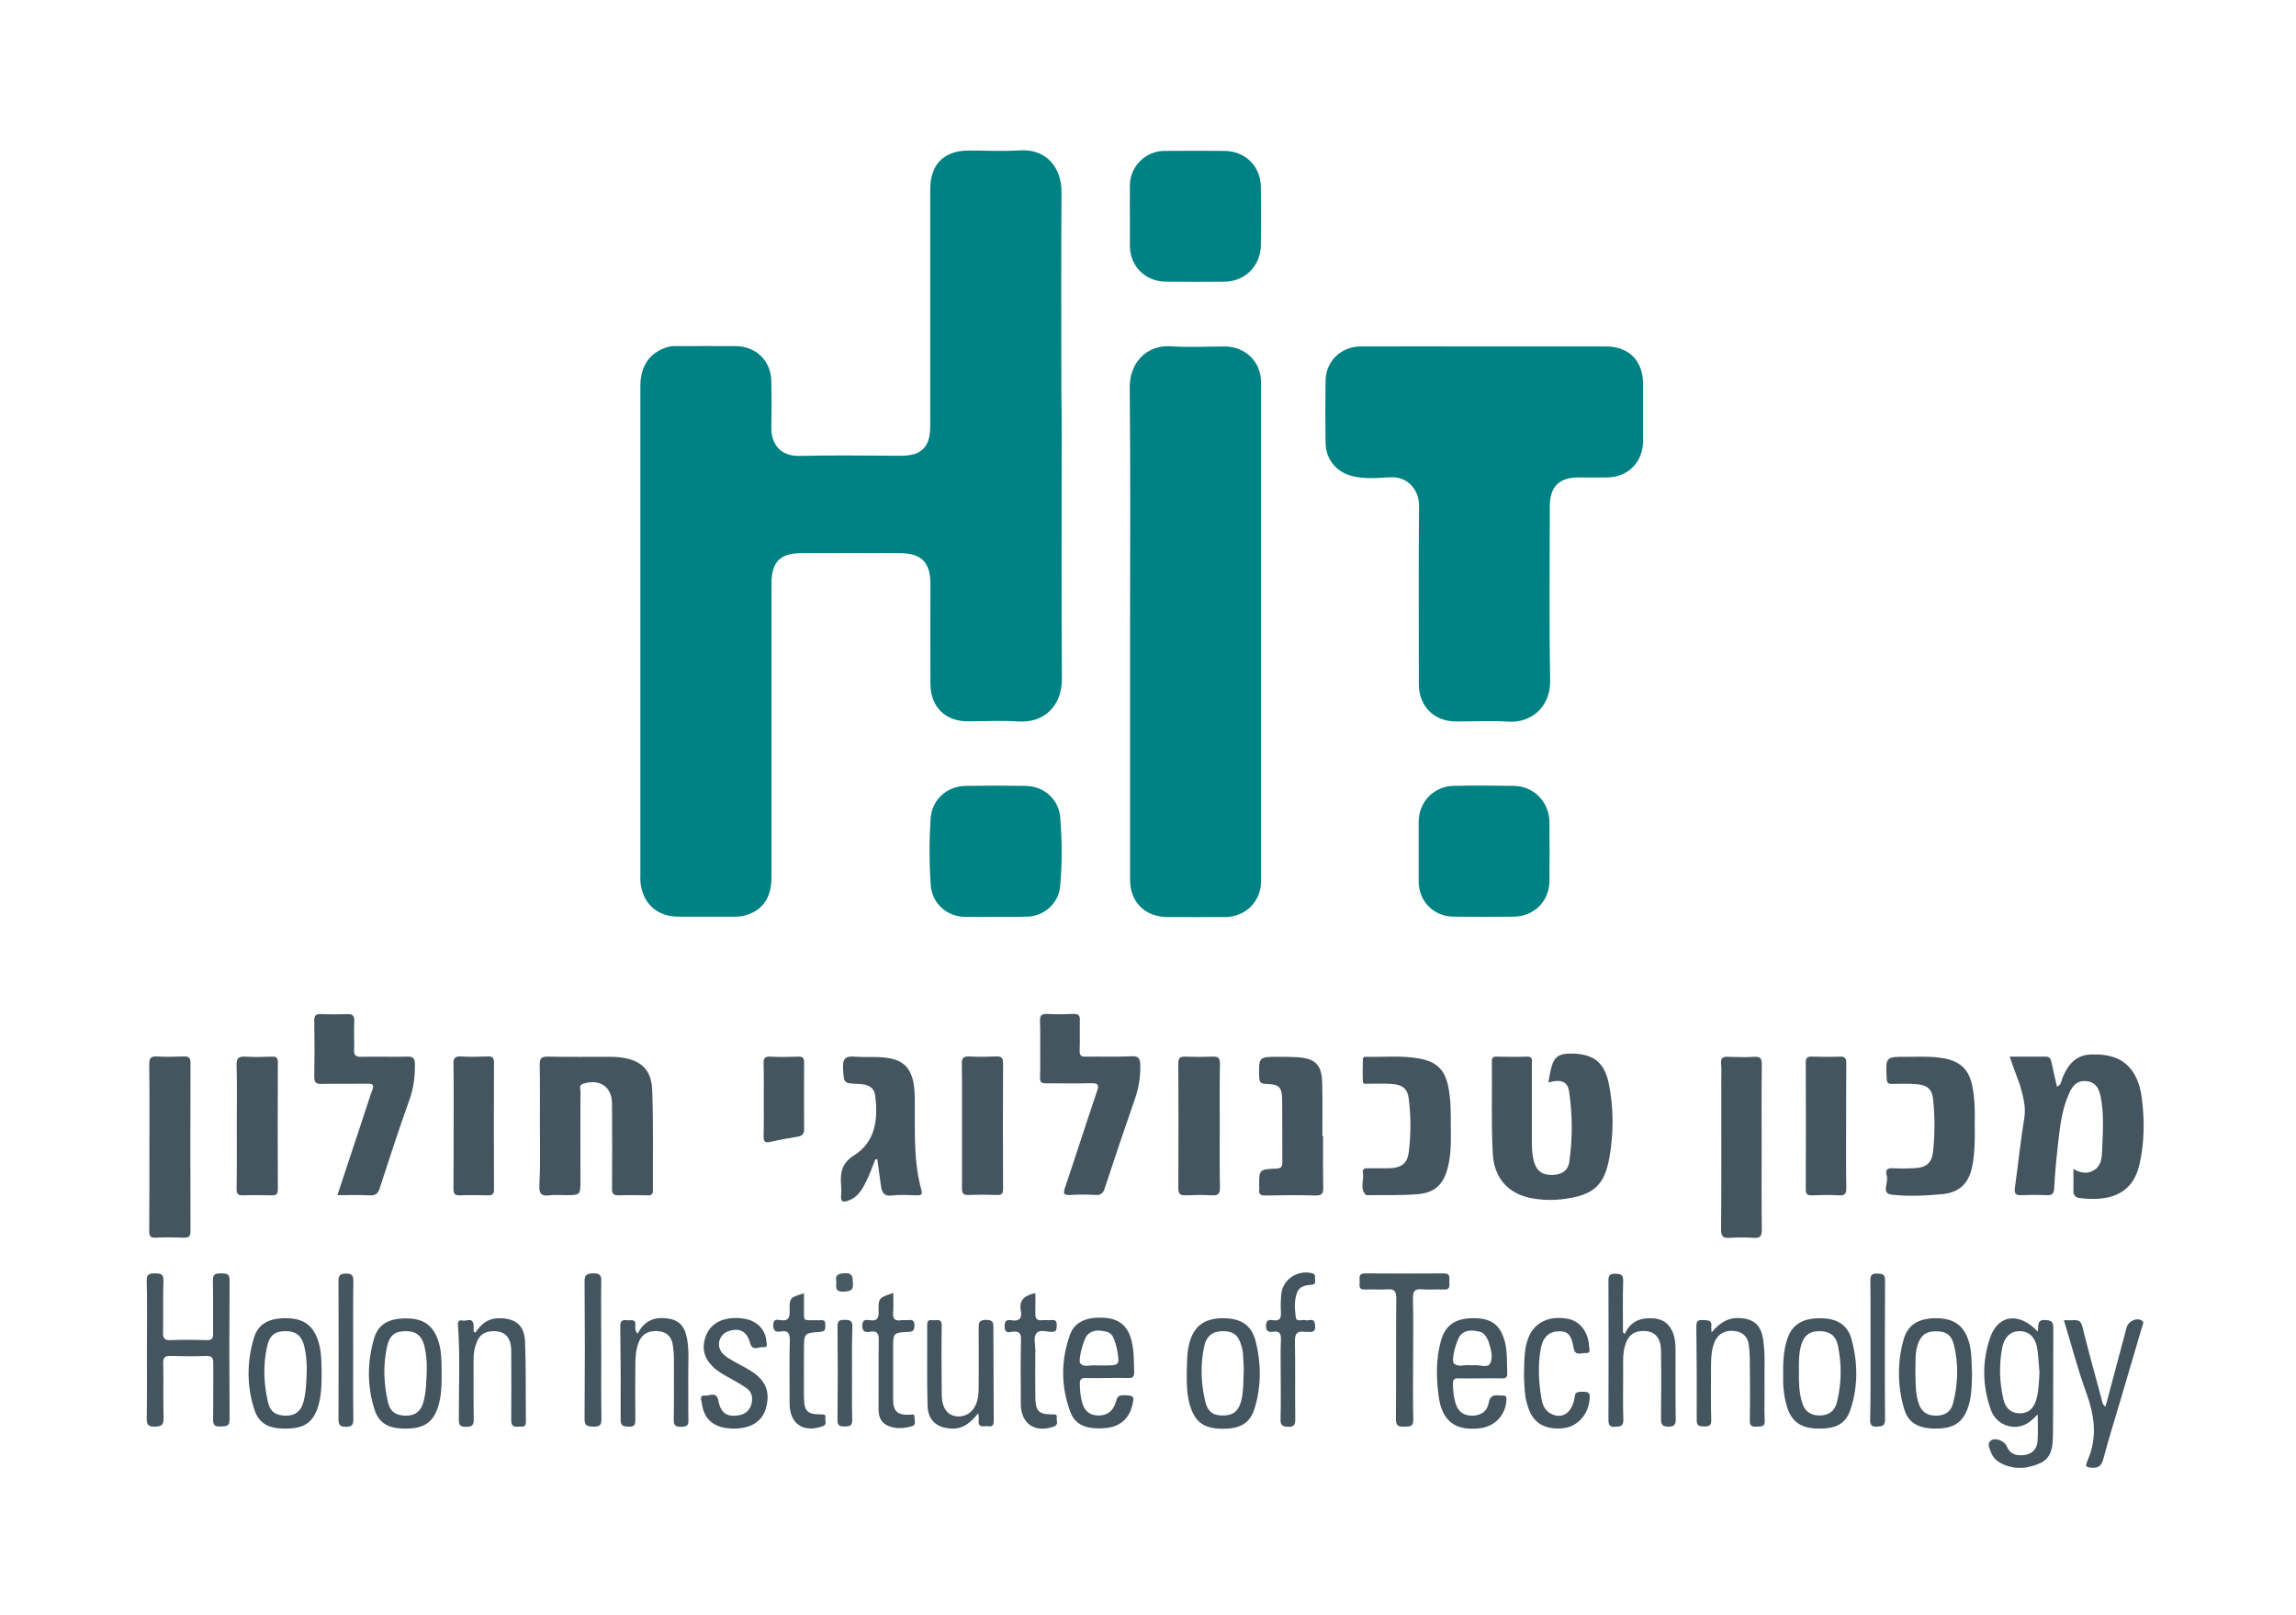 <?xml version="1.0" encoding="utf-8"?>
<!-- Generator: Adobe Illustrator 25.3.1, SVG Export Plug-In . SVG Version: 6.00 Build 0)  -->
<svg version="1.1" id="Layer_1" xmlns="http://www.w3.org/2000/svg" xmlns:xlink="http://www.w3.org/1999/xlink" x="0px" y="0px"
	 viewBox="0 0 1280 900" style="enable-background:new 0 0 1280 900;" xml:space="preserve">
<style type="text/css">
	.st0{fill:#008184;}
	.st1{fill:#008284;}
	.st2{fill:#44555F;}
	.st3{fill:#455660;}
	.st4{fill:#4A5A64;}
</style>
<g>
	<path class="st0" d="M591.9,243.3c0,45-0.2,90,0.1,134.9c0.1,15.4-10.1,24.8-24.1,23.9c-9.5-0.6-19-0.1-28.5-0.1
		c-12.4,0-20.6-8.1-20.7-20.6c-0.1-18.7,0-37.3,0-56c0-12-5-17-16.9-17.1c-18.3-0.1-36.7-0.1-55,0c-11.9,0-16.6,4.9-16.7,16.7
		c0,54.6,0,109.3,0,163.9c0,11.7-5.1,18.8-15.4,21.5c-1.6,0.4-3.3,0.5-4.9,0.5c-10.5,0-21,0-31.5,0c-12.2,0-20.3-7.6-21.3-19.8
		c-0.1-0.8,0-1.7,0-2.5c0-91.1,0-182.2,0-273.4c0-11.5,5.4-18.9,15.3-21.8c1.7-0.5,3.3-0.5,4.9-0.5c11,0,22-0.1,33,0
		c11.2,0.1,19.5,8.1,19.8,19.3c0.2,8.7,0.2,17.3,0,26c-0.1,8.8,4.6,16.2,15.9,15.9c18.8-0.5,37.6-0.1,56.5-0.1
		c11.4,0,16.2-4.9,16.2-16.5c0-23.8,0-47.6,0-71.5c0-20.2,0-40.3,0-60.5c0-14,7.7-21.6,21.5-21.6c9.5,0,19,0.5,28.5-0.1
		c14.7-0.9,23.3,9.5,23.2,23.5c-0.3,37-0.1,74-0.1,110.9C591.9,226.7,591.9,235,591.9,243.3z"/>
	<path class="st0" d="M630,351.8c0-45.3,0.3-90.6-0.2-135.9c-0.1-12.9,8.7-23.9,23.2-22.9c10,0.7,20,0.1,30,0.1
		c11.3,0.1,20,8.6,20,19.8c0,92.8,0,185.6,0,278.4c0,11.2-8.7,19.7-20,19.8c-10.7,0.1-21.3,0-32,0c-12.6,0-21-8.3-21-20.8
		C630,444,630,397.9,630,351.8z"/>
	<path class="st0" d="M827.3,193.1c22.7,0,45.3,0,68,0c12.8,0,20.7,8,20.7,20.9c0,10.7,0,21.3,0,32c-0.1,11.5-8.3,19.8-19.7,20.1
		c-5.5,0.1-11,0-16.5,0c-10.6,0-15.8,5.3-15.8,16c0,32.3-0.4,64.6,0.2,96.9c0.3,15.5-11,23.9-23,23.2c-9.8-0.6-19.6-0.1-29.5-0.1
		c-12.2,0-20.7-8.5-20.7-20.7c0-33.1-0.2-66.3,0.1-99.4c0.1-9-6.4-16.6-16-16c-7.1,0.4-14.3,1.1-21.4-0.7
		c-8.7-2.2-14.6-9.4-14.7-18.4c-0.2-11.7-0.2-23.3,0-35c0.2-10.6,8.7-18.7,19.3-18.8C781.3,193,804.3,193.1,827.3,193.1z"/>
	<path class="st1" d="M555,511c-5.7,0-11.3,0.1-17,0c-10-0.1-18.3-7.4-19.1-17.4c-0.9-12.5-0.9-25-0.1-37.4c0.7-10.5,9-18,19.5-18.2
		c11.2-0.2,22.3-0.2,33.5,0c10.3,0.2,18.5,7.5,19.3,17.8c1,12.8,1.1,25.6-0.1,38.4c-0.9,9.4-9.2,16.6-18.6,16.7
		C566.6,511.1,560.8,511,555,511z"/>
	<path class="st0" d="M629.9,120.6c0-5.8-0.1-11.6,0-17.5c0.2-10.4,8.7-18.9,19.1-19c11.1-0.1,22.3-0.1,33.4,0
		c11.6,0,20.3,8.3,20.5,19.9c0.2,11,0.2,22,0,32.9c-0.2,11.4-9,20.1-20.4,20.1c-10.8,0.1-21.6,0.1-32.4,0
		c-11.6-0.1-20.1-8.5-20.2-20C629.9,131.6,629.9,126.1,629.9,120.6z"/>
	<path class="st0" d="M790.9,475c0-5.7,0-11.3,0-17c0.1-11,8.3-19.7,19.3-20c11.3-0.3,22.6-0.2,33.9,0c11.1,0.2,19.6,9.1,19.7,20.2
		c0.1,11,0.1,22,0,32.9c-0.1,11.3-8.7,19.7-20,19.8c-11.1,0.1-22.3,0.1-33.4,0c-11.1-0.1-19.4-8.5-19.5-19.5
		C790.9,486,790.9,480.5,790.9,475z"/>
	<path class="st2" d="M1120.4,588.9c7,0,13.6,0,20.2,0c2.3,0,2.7,1.5,3.1,3.2c1,4.5,2,8.9,3,13.5c2.5-0.9,2.4-3,3-4.6
		c3-7.4,7.4-13.1,16.2-13.3c10.3-0.3,19.2,2,24.5,11.9c2.1,4,3.2,8.4,3.7,12.9c1.5,12.1,1.4,24.2-1.3,36.2
		c-4.1,18.4-18.7,20.8-33.6,19c-2.2-0.3-3.4-1.7-3.3-4.2c0.1-3.8,0-7.6,0-12c4.1,2.4,8.1,3,11.9,0.4c3.6-2.4,3.9-6.5,4.1-10.3
		c0.4-10.1,1.2-20.3-0.8-30.4c-0.9-4.3-2.5-7.9-7.6-8.6c-5.3-0.7-8,2.3-9.9,6.6c-4.3,9.4-5.3,19.5-6.4,29.6
		c-0.9,7.8-1.6,15.6-2,23.4c-0.2,3-1.1,4.1-4.1,3.9c-4.7-0.2-9.3-0.2-14,0c-3.3,0.2-4.3-0.7-3.8-4.2c1.8-12.8,3.1-25.8,5.2-38.6
		c1.1-6.6-0.7-12.5-2.4-18.6C1124.3,599.7,1122.3,594.6,1120.4,588.9z"/>
	<path class="st2" d="M301,627.5c0-11.3,0.1-22.7-0.1-34c0-3.3,0.6-4.7,4.3-4.6c11.8,0.2,23.6,0.1,35.5,0.1c1.7,0,3.3,0.1,5,0.3
		c11.5,1.4,17.5,6.7,17.9,18.3c0.7,18.6,0.3,37.3,0.4,55.9c0,2.3-1,2.8-3,2.7c-5.3-0.1-10.7-0.2-16,0c-3.2,0.1-3.9-1.1-3.8-4
		c0.1-15.7,0.1-31.3,0-47c0-9.5-6.8-14.1-16.1-11.2c-2.5,0.8-1.5,2.7-1.5,4.1c-0.1,16.5,0,33,0,49.5c0,8.5,0,8.5-8.3,8.5
		c-3,0-6-0.3-9,0.1c-4.2,0.5-5.8-0.6-5.6-5.3C301.3,649.8,301,638.6,301,627.5z"/>
	<path class="st2" d="M863.2,603.3c0.4-2.2,0.7-4.3,1.2-6.4c1.7-7.9,4.2-9.9,12.5-9.7c11.8,0.4,17.6,5.1,20,16.8
		c2.7,13.3,2.7,26.9,0.5,40.2c-2.7,16.3-8.8,21.8-25.2,24c-6.3,0.9-12.6,0.7-18.9-0.5c-12.4-2.5-20.4-11-21.1-24.9
		c-0.9-17.1-0.3-34.3-0.5-51.4c0-2,0.8-2.6,2.6-2.5c5.7,0.1,11.3,0.2,17,0c3.4-0.1,2.7,2.1,2.7,4c0,14.3,0,28.6,0,42.9
		c0,4.2,0.1,8.3,1.4,12.3c1.6,4.9,4.8,6.9,10.3,6.7c5-0.1,8.5-2.4,9.2-7.4c1.8-12.9,1.8-25.9-0.1-38.7
		C874.1,602.7,870.3,601.3,863.2,603.3z"/>
	<path class="st2" d="M188.1,666.1c5.4-16.2,10.5-31.8,15.7-47.4c1.3-3.8,2.4-7.6,3.8-11.3c1-2.8,0.2-3.5-2.6-3.4
		c-8.5,0.1-17-0.1-25.5,0.1c-3.1,0.1-4.4-0.6-4.3-4.1c0.2-10.3,0.2-20.6,0-31c-0.1-3.2,1-4,4-3.8c4.7,0.2,9.3,0.2,14,0
		c3.2-0.1,4.5,0.7,4.3,4.1c-0.3,5.3,0.1,10.7-0.1,16c-0.1,2.8,0.9,3.7,3.7,3.7c8.7-0.2,17.3,0.1,26-0.1c3.3-0.1,4.2,1,4.2,4.2
		c0.1,6.9-0.7,13.4-3.1,20c-5.8,16.3-11.2,32.7-16.5,49.1c-1,3.1-2.4,4.2-5.6,4C200.2,665.9,194.4,666.1,188.1,666.1z"/>
	<path class="st2" d="M579.9,584.7c0-5.2,0.1-10.3-0.1-15.5c-0.1-2.9,0.6-4.2,3.8-4.1c5,0.3,10,0.2,15,0c2.7-0.1,3.5,1,3.4,3.5
		c-0.1,5.7,0.1,11.3-0.1,17c-0.1,2.7,0.9,3.4,3.4,3.3c8.5-0.1,17,0.2,25.5-0.2c4.1-0.2,4.8,1.3,4.9,5c0.1,6.4-0.8,12.5-2.9,18.5
		c-5.8,16.6-11.4,33.3-16.9,50c-0.9,2.9-2.2,4-5.3,3.8c-4.6-0.3-9.3-0.3-14,0c-3.9,0.2-3.9-1.1-2.8-4.3c6-17.7,11.7-35.6,17.7-53.3
		c1.3-3.7,0.9-4.8-3.3-4.7c-8.3,0.3-16.6,0-25,0.1c-2.6,0-3.5-0.7-3.4-3.3C580,595.4,579.9,590.1,579.9,584.7z"/>
	<path class="st2" d="M1100.9,627c0.1,7.1,0.1,14.3-1.1,21.4c-1.7,10.6-6.8,16.3-17.5,17.2c-9.2,0.8-18.7,1.3-27.9,0.2
		c-5.8-0.7-1.4-6.8-2.5-10.3c-0.5-1.7-1.1-4.5,2.7-4.4c4.2,0.2,8.3,0.2,12.5,0c6.7-0.3,9.9-2.8,10.6-9.5c1-9.6,1-19.3,0-28.9
		c-0.6-5.9-3.5-8.1-9.8-8.5c-4.3-0.3-8.7-0.2-13-0.1c-2.4,0.1-3-0.7-3.1-3.1c-0.6-12-0.6-12.1,11.3-12c6.8,0,13.6-0.4,20.4,0.8
		c9.6,1.7,14.5,6.6,16.2,16.3C1101,613,1101,620,1100.9,627z"/>
	<path class="st2" d="M808.8,627.6c0.1,7.7,0.3,15.3-1.6,22.8c-2.4,9.8-7.2,14.4-17.2,15.2c-9.1,0.7-18.3,0.4-27.5,0.5
		c-0.3,0-0.8,0.1-1-0.1c-3.7-3.7-0.9-8.3-1.7-12.4c-0.4-2.4,1.3-2.6,3.1-2.5c4,0,8,0.1,12,0c6.5-0.3,9.7-2.7,10.5-9.1
		c1.2-9.8,1.2-19.6,0-29.4c-0.7-6-3.5-8.1-9.8-8.5c-4.3-0.3-8.7-0.1-13-0.1c-1,0-2.7,0.5-2.8-1.2c-0.2-4.2-0.1-8.3,0-12.5
		c0-1.4,1.2-1.4,2.2-1.3c9.6,0.2,19.3-0.8,28.9,0.9c10.5,1.8,15.1,6.8,16.8,17.4C808.9,614,808.8,620.8,808.8,627.6z"/>
	<path class="st2" d="M488,646.1c-1.7,4.3-3.2,8.6-5.3,12.7c-2.1,4.3-4.6,8.5-9.6,10.3c-2.8,1-4.5,1-4.2-2.6c0.2-2,0.2-4,0-6
		c-0.5-6.9,0.2-12.2,7.4-16.7c11.9-7.5,13.3-20.4,11.6-33.3c-0.7-5.1-4.8-6.2-9.3-6.4c-8.4-0.3-8.1-0.3-8.6-8.8
		c-0.3-5.3,1.4-6.8,6.5-6.4c6.8,0.6,13.6-0.4,20.4,1.1c6.6,1.4,10.4,5.3,12,11.8c1.1,4.6,1.1,9.2,1.1,13.9c0.1,16-0.7,32,3.7,47.6
		c0.6,2.1,0,3-2.4,2.9c-4.7-0.1-9.4-0.5-14,0.1c-4.7,0.6-5.7-1.9-6.2-5.5c-0.7-4.9-1.3-9.8-2-14.7
		C488.9,646.1,488.4,646.1,488,646.1z"/>
	<path class="st2" d="M83.3,638.9c0-15.3,0.1-30.6-0.1-45.9c0-3.3,0.9-4.3,4.2-4.2c5,0.3,10,0.2,15,0c2.7-0.1,3.8,0.6,3.8,3.6
		c-0.1,31.3-0.1,62.5,0,93.8c0,3-1,3.6-3.8,3.6c-5.1-0.2-10.3-0.3-15.5,0c-3.3,0.2-3.8-1.2-3.7-4C83.3,670.2,83.3,654.6,83.3,638.9z
		"/>
	<path class="st2" d="M982.1,639c0,15.5-0.1,31,0.1,46.5c0,3.5-1,4.6-4.5,4.4c-4.5-0.3-9-0.3-13.5,0c-3.8,0.3-4.7-1-4.7-4.7
		c0.2-27.6,0.1-55.3,0.1-82.9c0-3.2,0.2-6.3-0.1-9.5c-0.3-3.2,1-4,4-3.8c4.8,0.2,9.7,0.3,14.5,0c3.3-0.2,4.2,0.9,4.2,4.1
		C982,608.3,982.1,623.6,982.1,639z"/>
	<path class="st2" d="M737.6,633.2c0,9.5-0.1,19,0.1,28.5c0.1,3.3-0.7,4.7-4.3,4.6c-9.3-0.3-18.6-0.2-28,0c-2.5,0-3.8-0.6-3.4-3.3
		c0.1-0.5,0-1,0-1.5c-0.1-9.7-0.1-9.8,9.5-10.2c2.6-0.1,3.4-0.9,3.4-3.5c-0.1-11.5,0-23-0.1-34.5c-0.1-7.5-1.6-9-9.1-9.2
		c-2.8-0.1-3.6-0.9-3.7-3.7c-0.3-11.4-0.4-11.4,10.9-11.4c3.3,0,6.7,0,10,0.2c10.2,0.6,13.9,4,14.2,14.1c0.3,10,0.1,20,0.1,30
		C737.3,633.2,737.4,633.2,737.6,633.2z"/>
	<path class="st2" d="M81.9,752.4c0-12.8,0.2-25.6-0.1-38.5c-0.1-3.8,1.5-4.2,4.6-4.2c3.1,0,4.9,0.3,4.7,4.2c-0.3,9.5,0,19-0.2,28.5
		c-0.1,3.3,0.6,4.7,4.3,4.5c6.6-0.3,13.3-0.2,20,0c2.9,0.1,3.7-1,3.6-3.7c-0.1-9.8,0.1-19.6-0.1-29.5c-0.1-3.6,1.4-4,4.4-4
		c2.9,0.1,4.9-0.2,4.9,4c-0.2,25.8-0.2,51.6,0,77.4c0,4.3-2.3,3.7-5,3.9c-3.2,0.2-4.3-0.7-4.2-4.1c0.2-10.3,0-20.6,0.1-31
		c0.1-3.3-0.9-4.3-4.2-4.2c-6.5,0.3-13,0.2-19.5,0c-3.2-0.1-4.3,0.7-4.2,4.1c0.2,10.1-0.1,20.3,0.2,30.5c0.1,3.8-1.1,4.7-4.8,4.8
		c-3.8,0.1-4.7-1.1-4.6-4.8C82,777.7,81.9,765.1,81.9,752.4z"/>
	<path class="st2" d="M680,627.9c0,11.3-0.1,22.6,0.1,33.9c0.1,3.6-1.1,4.6-4.6,4.4c-4.8-0.3-9.7-0.2-14.5,0
		c-2.9,0.1-4.1-0.6-4.1-3.8c0.1-23.3,0.1-46.6,0-69.9c0-2.9,1.1-3.7,3.8-3.6c5.2,0.2,10.3,0.2,15.5,0c3.2-0.2,3.9,1.1,3.9,4
		C679.9,604.6,680,616.2,680,627.9z"/>
	<path class="st2" d="M536.3,626.9c0-11.3,0.1-22.6-0.1-33.9c-0.1-3.3,0.9-4.3,4.2-4.2c5,0.3,10,0.2,15,0c2.8-0.1,3.8,0.7,3.8,3.6
		c-0.1,23.4-0.1,46.9,0,70.3c0,2.7-0.9,3.4-3.4,3.3c-5.3-0.2-10.6-0.2-16,0c-3,0.1-3.5-1.2-3.5-3.8
		C536.3,650.6,536.3,638.7,536.3,626.9z"/>
	<path class="st2" d="M132,627.5c0-11.3,0.2-22.6-0.1-33.9c-0.1-3.8,1.1-4.9,4.8-4.7c5,0.3,10,0.2,15,0c2.3-0.1,3.2,0.6,3.2,3.1
		c-0.1,23.6-0.1,47.3,0,70.9c0,2.7-1,3.4-3.5,3.3c-5.3-0.1-10.7-0.2-16,0c-3.1,0.1-3.5-1.2-3.5-3.8C132.1,650.8,132,639.1,132,627.5
		z"/>
	<path class="st2" d="M1029.2,628c0,11.3-0.1,22.6,0.1,33.9c0,3.1-0.5,4.5-4,4.3c-5-0.3-10-0.2-15,0c-2.4,0.1-3.6-0.3-3.6-3.2
		c0.1-23.6,0.1-47.2,0-70.9c0-2.8,1.1-3.3,3.5-3.2c5.2,0.1,10.3,0.2,15.5,0c2.9-0.1,3.6,0.9,3.6,3.7
		C1029.2,604.4,1029.2,616.2,1029.2,628z"/>
	<path class="st2" d="M252.9,626.9c0-11.3,0.1-22.6-0.1-33.9c-0.1-3.3,0.9-4.3,4.1-4.2c5,0.3,10,0.2,15,0c2.5-0.1,3.5,0.5,3.5,3.3
		c-0.1,23.6-0.1,47.2,0,70.9c0,2.3-0.7,3.2-3.1,3.2c-5.3-0.1-10.7-0.2-16,0c-3.1,0.1-3.5-1.2-3.5-3.8
		C252.9,650.6,252.9,638.8,252.9,626.9z"/>
	<path class="st2" d="M905.8,743.5c3.3-7.5,9.3-9.3,16.4-8.7c5.5,0.5,8.8,3.5,10.6,8.4c1,2.8,1.3,5.8,1.3,8.8c0,13-0.1,26,0.1,38.9
		c0,3.3-0.9,4.2-4.1,4.2c-3.5,0-4.1-1.3-4.1-4.4c0.1-12.6,0.2-25.3,0-37.9c-0.1-8-4.1-11.6-11.5-10.9c-4.9,0.5-7.2,3.6-8.5,7.9
		c-1.4,4.5-1.1,9.2-1.1,13.9c0,9.2-0.2,18.3,0.1,27.5c0.1,3.7-1.6,3.8-4.5,4c-3.2,0.2-3.8-1.1-3.8-4c0.1-25.8,0.1-51.6,0-77.4
		c0-3.1,0.9-4,3.9-3.9c3,0.1,4.4,0.5,4.3,4c-0.3,9.6-0.1,19.1-0.1,28.7C905.1,742.8,905.4,743.1,905.8,743.5z"/>
	<path class="st3" d="M787.8,757.2c0,11.3-0.2,22.6,0.1,33.9c0.1,4.1-2,4-4.9,4c-3.1,0.1-4.8-0.2-4.8-4.1c0.2-22.5,0-44.9,0.2-67.4
		c0-3.9-1-5.3-4.9-5c-4.1,0.3-8.3-0.1-12.5,0.1c-3.6,0.2-3.1-2.1-3-4.2c0.1-2.1-1-4.8,3-4.8c14.6,0.1,29.3,0.1,43.9,0
		c4,0,3,2.6,3.1,4.8c0.1,2.1,0.5,4.4-3,4.2c-4-0.2-8,0.2-12-0.1c-4-0.4-5.4,0.7-5.3,5.1C788,734.9,787.8,746,787.8,757.2z"/>
	<path class="st2" d="M1150.6,735.8c2.1,0,3.6,0.1,5,0c3.1-0.3,4.6,0.5,5.4,3.9c3.3,13.4,7,26.7,10.6,40c0.4,1.4,0.3,3,2.2,4.3
		c2.8-10.4,5.5-20.6,8.2-30.8c1.2-4.5,2.4-9,3.6-13.5c0.9-3.3,5.5-5.5,8.3-3.8c1.8,1,0.5,2.6,0.2,3.9c-3.9,13.2-7.8,26.4-11.7,39.7
		c-3.3,11.3-6.9,22.6-9.9,33.9c-1.1,4-3.1,4.9-6.8,4.6c-2.1-0.2-3.3-0.5-2.3-2.9c0.2-0.5,0.3-1,0.5-1.4c5.6-12.8,3.7-25.2-1-38
		C1158.2,762.8,1154.8,749.5,1150.6,735.8z"/>
	<path class="st2" d="M408.8,796.2c-10.4-0.1-16.3-4.8-17.5-14c-0.2-1.6-1.8-4.7,1.8-4.4c2.5,0.2,6.4-2.5,7.4,2.9
		c1.3,6.9,4.8,9.2,11.3,8.1c3.6-0.6,6.1-2.6,7.1-6.2c0.9-3.5,0.4-6.8-2.7-8.9c-3.1-2.2-6.5-4.1-9.8-5.9c-3.4-1.8-6.7-3.7-9.4-6.5
		c-4.8-4.9-5.9-10.6-3.4-17c2.9-7.4,10.7-10.9,21-9.4c7,1,12,5.8,12.6,12.2c0.1,1.4,1.2,4.1-1.6,3.7c-2.4-0.4-6.1,2.6-7.4-2.2
		c-1.7-6.4-5.6-8.6-11.5-6.9c-5.9,1.7-7.9,8.6-3.5,13c1.5,1.5,3.4,2.6,5.3,3.7c3.3,1.9,6.8,3.6,10,5.6c8.6,5.4,11.1,11.9,8.4,21.2
		C424.7,792.4,418.4,796.3,408.8,796.2z"/>
	<path class="st2" d="M355.5,743.3c3.4-6.8,8.7-9.3,15.7-8.6c6.6,0.6,10.2,3.8,11.6,10.3c1.6,7.4,0.8,14.9,0.9,22.4
		c0.1,8-0.1,16,0.1,24c0.1,3.3-1.3,3.8-4.1,3.8c-2.8,0-4.1-0.5-4.1-3.8c0.2-11.5,0.1-23,0.1-34.5c0-2.2-0.2-4.3-0.5-6.5
		c-0.5-4.9-3-8-8.1-8.5c-5.7-0.5-9.5,1.7-11.3,6.9c-1.4,4-1.6,8.1-1.6,12.3c-0.1,10-0.1,20,0,30c0,2.9-0.5,4.2-3.8,4
		c-2.9-0.1-4.4-0.3-4.4-4c0.1-17.3,0-34.6-0.2-51.9c0-3.1,1.2-3.7,3.8-3.4c2.1,0.3,5-1.1,4.6,3.1
		C354.2,740.1,353.8,741.5,355.5,743.3z"/>
	<path class="st2" d="M954.2,742.6c4.3-5,8.6-8.2,15.2-8c8.1,0.3,12.2,3.6,13.5,11.7c1.4,8.8,0.6,17.6,0.8,26.4
		c0.1,6.3-0.2,12.7,0.1,19c0.2,3.8-2.1,3.2-4.5,3.4c-2.6,0.2-3.9-0.4-3.8-3.5c0.2-11.3,0.1-22.6,0-34c0-2.5-0.2-5-0.5-7.5
		c-0.4-4.5-2.8-7.4-7.4-8.2c-5.3-0.9-9.6,1.2-11.6,5.7c-1.7,3.9-2,8-2.1,12.2c0,10.5-0.2,21,0.1,31.5c0.1,3.4-1.3,3.7-4.1,3.7
		c-2.9,0-4.1-0.6-4-3.8c0.1-17.1,0-34.3-0.2-51.4c0-2.8,0.1-4.3,3.6-4.1c2.9,0.2,5.4-0.1,4.7,4C954,740.7,954.2,741.6,954.2,742.6z"
		/>
	<path class="st2" d="M265,742.8c3.1-4.8,6.9-8,12.8-8.1c9.2-0.2,14.5,3.7,14.9,12.8c0.6,14.9,0.3,29.9,0.5,44.9
		c0,3.8-2.7,2.4-4.5,2.7c-2.8,0.4-3.7-0.9-3.7-3.7c0.1-13,0.1-26,0-38.9c-0.1-7.6-4-11.2-11.3-10.5c-3.6,0.3-6.3,2.1-7.7,5.5
		c-1.4,3.2-2,6.6-2,10.2c0.1,11.1-0.1,22.3,0.1,33.4c0.1,3.5-1.3,4.1-4.4,4.1c-3.1,0-3.9-0.9-3.9-3.9c-0.1-17.6,0.8-35.3-0.5-52.9
		c-0.2-2.1,0.9-2.9,2.6-2.4c2.1,0.5,5.3-2,6.1,2.1c0.2,1.3,0,2.6,0,4C264.4,742.2,264.7,742.5,265,742.8z"/>
	<path class="st2" d="M545.4,787.6c-4.4,5.5-8.6,8.8-14.7,8.6c-8.2-0.2-13.4-4.5-13.6-12.8c-0.4-15-0.1-30-0.2-45
		c0-3.9,2.7-2.3,4.5-2.6c2.3-0.3,3.7,0.1,3.6,3c-0.2,12-0.1,24,0,36c0,2,0,4,0.3,6c0.8,4.6,3.1,8.1,8.3,8.6
		c4.5,0.4,8.6-2.1,10.5-6.8c1.4-3.3,1.5-6.8,1.5-10.3c0-10.5,0.1-21,0-31.5c0-3-0.3-5.2,4.2-5.2c4.7,0,3.9,2.7,4,5.4
		c0.1,16.8,0.1,33.6,0.2,50.4c0,2.4-0.2,3.9-3.1,3.5c-2.3-0.3-5.8,1.3-5.3-3.4C545.8,790.8,545.6,790,545.4,787.6z"/>
	<path class="st2" d="M425.8,612.9c0-6.7,0.1-13.3-0.1-20c-0.1-2.9,0.5-4.2,3.8-4c5.1,0.3,10.3,0.2,15.5,0c2.7-0.1,3.3,0.9,3.3,3.4
		c-0.1,12.3-0.1,24.6,0,37c0,2.8-1.2,3.8-3.6,4.2c-5.1,0.9-10.2,1.7-15.2,2.9c-3,0.7-3.8-0.1-3.8-3
		C425.9,626.5,425.8,619.7,425.8,612.9z"/>
	<path class="st2" d="M849.6,766.9c0.2-8.6,0-15.5,2.7-21.9c3.4-8.1,11.6-11.9,21.6-10c6.8,1.2,11.5,7.1,12,15.2
		c0.1,1.6,1.2,4.2-2,3.9c-2.3-0.2-5.7,2-6.6-2.8c-1.3-7.6-3.4-9.5-8.6-9.3c-5.4,0.2-8.7,3.5-9.8,10c-1.6,9.1-1.1,18.2,0.4,27.3
		c0.6,3.7,2,7.1,5.7,8.8c6,2.8,11-0.5,12.7-8.3c0.4-1.8-0.2-3.9,3-4.1c5.4-0.2,6.1,0.2,5.3,5.6c-1.2,8-7.2,14-14.7,14.7
		c-10.2,0.9-16.5-2.8-19.4-11.7c-0.7-2.2-1.4-4.5-1.6-6.8C849.8,773.5,849.7,769.3,849.6,766.9z"/>
	<path class="st2" d="M714,768.4c0-7.3-0.2-14.7,0.1-22c0.1-3.3-0.9-4.6-4.2-4.2c-2.3,0.3-4.1,0.2-4.1-3.2c0-3.3,1.6-3.6,4-3.2
		c3.7,0.6,4.5-1.2,4.3-4.5c-0.2-3.3-0.1-6.7,0.2-10c0.8-8.3,9.1-13.7,17.1-11.7c1.9,0.5,1.8,1.7,1.7,3c-0.1,1.3,0.8,3.2-1.7,3.4
		c-3.4,0.3-6.9,0.7-8.3,4.4c-1.7,4.5-1.3,9.3-0.7,13.8c0.4,2.9,3.6,1,5.5,1.6c1.7,0.5,4.4-1.4,5,1.5c0.6,2.5,0.9,5.6-3.6,5
		c-0.7-0.1-1.3,0.1-2,0c-4-0.6-5.4,0.8-5.4,5.1c0.3,14.5,0,29,0.2,43.5c0,3.1-0.6,4.4-4,4.3c-3.3-0.1-4.3-1-4.2-4.3
		C714.1,783.4,714,775.9,714,768.4z"/>
	<path class="st2" d="M498,720.6c0,3.7,0.2,7.4-0.1,10.9c-0.3,3.7,1.1,4.8,4.5,4.3c1.3-0.2,2.7,0.1,4-0.1c2.6-0.3,3.5,0.7,3.4,3.4
		c-0.1,2.4-0.9,3.1-3.2,3.2c-8.7,0.4-8.7,0.5-8.7,9.5c0,9.3,0,18.6,0,28c0,6.7,2.3,8.9,9.1,8.7c1.2,0,2.9-1,2.8,1.3
		c-0.1,1.8,1.3,4.4-1.5,5.1c-4.7,1.3-9.6,1.7-14.1-0.7c-3.6-1.9-4.5-5.5-4.4-9.4c0.1-12.5-0.1-25,0.1-37.5c0.1-3.6-0.5-5.8-4.8-5.1
		c-2.4,0.4-4.4,0.3-4.4-3.4c0.1-3.6,2.1-3.3,4.2-3c4.1,0.6,5.1-1.1,4.9-5C489.7,723.3,490,723.3,498,720.6z"/>
	<path class="st2" d="M577.2,720.7c0,3.9,0.1,7.7,0,11.4c-0.1,2.8,0.9,4,3.7,3.7c1.8-0.2,3.7,0.1,5.5-0.1c2.3-0.2,2.8,1,2.7,3
		c-0.1,1.9,0.2,3.6-2.7,3.6c-2.9,0-6.8-1.5-8.6,0.8c-1.8,2.3-0.6,6.1-0.6,9.2c-0.1,8.8-0.1,17.7,0,26.5c0.1,7.7,1.9,9.5,9.4,9.5
		c1.5,0,2.9-0.2,2.5,1.8c-0.3,1.7,1.4,3.9-1.7,5c-10.5,3.7-18.3-1.6-18.3-12.7c0-11.8-0.2-23.6,0.1-35.5c0.1-3.8-0.9-5.1-4.7-4.7
		c-1.6,0.2-4.2,1.2-4.4-2.3c-0.1-2.7,0.2-4.7,3.6-4.1c4.3,0.8,6.3-0.9,5.4-5.3C567.9,724.3,571.5,721.9,577.2,720.7z"/>
	<path class="st2" d="M448.2,720.8c0,2.7,0,5.4,0,8c0.1,8.1-0.9,6.9,6.8,7c0.8,0,1.7,0.1,2.5,0c2.4-0.3,2.7,1.1,2.6,3
		c0,2,0,3.3-2.8,3.5c-9.1,0.6-9.1,0.8-9.1,10.1c0,8.8-0.1,17.7,0,26.5c0.1,7.6,1.9,9.4,9.5,9.4c1.6,0,2.8,0,2.4,1.8
		c-0.3,1.7,1.4,3.9-1.7,4.9c-10.7,3.6-18.2-1.5-18.2-12.8c0-11.5-0.2-23,0.1-34.5c0.1-4.1-0.5-6.5-5.3-5.6c-3.1,0.6-4-1-3.9-3.9
		c0.1-3.5,2.6-2.6,4.2-2.4c4.1,0.5,5-1.2,4.9-5C440.1,723.2,440.3,723.2,448.2,720.8z"/>
	<path class="st2" d="M335.2,752.9c0,12.6-0.1,25.3,0.1,37.9c0.1,3.7-1.3,4.4-4.6,4.3c-3.1-0.1-4.8-0.3-4.8-4.2
		c0.2-25.6,0.2-51.2,0-76.9c0-3.8,1.6-4.2,4.7-4.3c3.2,0,4.7,0.4,4.6,4.2C335,727,335.2,739.9,335.2,752.9z"/>
	<path class="st3" d="M196.9,752.9c0,12.7-0.1,25.3,0.1,38c0,3.2-0.8,4.3-4.1,4.3c-3.2,0-4.2-0.9-4.2-4.2c0.1-25.6,0.1-51.3,0-76.9
		c0-3.2,0.8-4.3,4.1-4.3c3.3,0,4.2,0.9,4.2,4.2C196.8,726.9,196.9,739.9,196.9,752.9z"/>
	<path class="st2" d="M1042.8,752.2c0-12.8,0.1-25.6-0.1-38.4c0-3,0.7-4.1,3.8-4c3,0.1,4.5,0.4,4.4,4c-0.1,25.8-0.2,51.6,0,77.3
		c0,3.7-1.6,3.8-4.5,4c-3.3,0.2-3.8-1.2-3.8-4C1042.9,778.1,1042.8,765.1,1042.8,752.2z"/>
	<path class="st2" d="M475,765.9c0,8.5-0.1,17,0.1,25.4c0.1,3.4-1.5,3.7-4.2,3.7c-2.8,0.1-4.1-0.5-4-3.8c0.2-17.3,0.2-34.6,0-51.9
		c0-3.3,1.2-3.8,4.1-3.7c2.8,0,4.3,0.4,4.2,3.8C474.9,748.3,475,757.1,475,765.9z"/>
	<path class="st4" d="M466.3,714.7c-0.9-3.9,0.6-4.9,4.6-5.1c4.6-0.2,4.4,2.1,4.6,5.4c0.4,4.3-1.6,4.7-5.2,4.9
		C466.1,720.1,465.8,718,466.3,714.7z"/>
	<path class="st2" d="M1144.7,740.3c0-3.4-0.8-4.4-4.3-4.6c-5.2-0.4-3.7,3.3-4.4,6.4c-10.3-10.9-21.9-9.5-26.4,3.1
		c-4.7,13.4-4.5,27.2,0.3,40.6c3.3,9.3,14.4,12.2,21.8,6.5c1.5-1.2,2.8-2.5,4.3-4c0,5.2,0.3,10.2-0.1,15.1c-0.4,4.5-3.3,7.2-7.9,7.6
		c-4.2,0.4-7.6-0.7-9.3-5c-1.2-2.9-6.3-5-8.7-3.2c-2.5,1.8-0.8,4.4,0,6.7c0.9,2.4,2.6,4.3,4.8,5.6c7.4,4.2,15.1,3.7,22.5,0.4
		c6.7-3,7.1-9.5,7.2-15.8C1144.7,779.9,1144.6,760.1,1144.7,740.3z M1135.3,779.8c-1.5,5.4-4.7,8-9.4,7.9c-5.2-0.1-7.9-3.2-9-7.8
		c-2.2-9.3-2.5-18.8-0.8-28.2c1.2-6.6,4.8-9.9,10-9.8c5.4,0.1,8.9,3.8,9.8,10.6c0.5,4.1,0.7,8.3,1.1,12.4
		C1136.7,770,1136.6,775,1135.3,779.8z"/>
	<path class="st2" d="M838.1,777.8c-3.3,0.1-7.2-1.6-8.2,4.2c-0.8,4.6-4.4,7.1-9.5,7c-4.9-0.1-7.7-2.6-9-7.1
		c-1-3.5-1.4-7.2-1.4-10.8c0-2.1,0.7-3,2.9-2.9c4.2,0.1,8.3,0,12.5,0c4,0,8-0.1,12,0c2.1,0.1,3-0.7,2.9-2.9
		c-0.3-5.5,0.1-11-1.1-16.4c-2.2-9.7-6.9-13.9-16.4-14.2c-11-0.4-17.1,3.5-19.6,13c-2.7,9.9-2.5,20.1-1.2,30.2
		c1.8,14.1,9.2,19.8,23.2,18.1c8.1-1,14-7.2,14.6-15.3C839.8,779.4,840.1,777.7,838.1,777.8z M814.3,744c3.1-3.2,6.9-2.6,10.7-1.8
		c1.6,0.4,2.8,1.7,3.7,3.1c0.4,0.7,0.8,1.5,1.1,2.2c1.3,4.2,2.8,9,0.9,12.5c-1.4,2.7-6.5,0.4-9.3,0.9c-1,0-1.5,0.1-2,0
		c-3-0.5-6.5,1.4-8.9-1.1C808.8,758.3,812.1,746.2,814.3,744z"/>
	<path class="st2" d="M626,777.6c-3.6,0-3.3,2.4-4.1,4.4c-1.6,4.5-4.6,7-9.7,6.9c-4.9-0.1-7.7-2.7-8.9-7.2c-1-3.4-1.2-6.8-1.3-10.4
		c-0.1-2.7,1-3.4,3.5-3.3c3.8,0.2,7.7,0,11.5,0c4,0,8-0.1,12,0c2.2,0.1,3.3-0.5,3.3-3c-0.2-6,0-12-1.5-17.9
		c-1.9-7.6-6.4-11.7-13.7-12.5c-10.4-1.1-17.9,1.7-20.6,9.3c-5.1,14.2-5.1,28.8,0.2,43c2.8,7.5,9.2,9.9,19.7,9
		c7.6-0.7,12.7-4.8,14.7-12.1C632.6,777.9,632.2,777.7,626,777.6z M606.2,744c3.1-3.2,7-2.6,10.7-1.8c2,0.5,3.4,2.1,4.1,4
		c0.7,1.9,1.3,3.8,1.7,5.7c1.6,9.1,1.6,9.1-7.5,9.1c-0.8,0-1.7,0-2.5,0c-0.5,0-1,0.1-1.5,0c-3-0.5-6.5,1.4-8.9-1.1
		C600.8,758.4,604.1,746.2,606.2,744z"/>
	<path class="st2" d="M1032.2,746.4c-2.3-8.3-8.3-11.8-18.1-11.7c-9.6,0.1-15.4,3.9-17.9,12.2c-1.9,6.1-2.2,12.4-2.1,19.2
		c-0.2,5.7,0.3,11.9,2.1,17.8c2.5,8.4,7.7,12.1,17.1,12.3c10.6,0.2,15.9-2.7,18.6-11.4C1035.9,772.1,1035.7,759.1,1032.2,746.4z
		 M1024.1,781.4c-1.2,5-4.5,7.5-9.7,7.5c-5.3,0-8.4-2.5-9.8-7.4c-1.7-5.7-1.8-11.5-1.7-17.3c-0.1-4.8-0.1-9.7,1.2-14.4
		c1.6-5.6,4.8-8,10.5-7.9c5.3,0.1,8.8,2.4,10,7.9C1026.8,760.3,1026.7,770.9,1024.1,781.4z"/>
	<path class="st2" d="M1097,745.9c-3-7.9-8.7-11.4-18.5-11.2c-9.1,0.2-14.9,3.7-17.2,11.7c-3.6,12.7-3.5,25.7,0.1,38.4
		c2.3,8.1,7.8,11.3,17.2,11.4c10,0.1,15.1-2.9,18.2-10.8c2.5-6.5,2.4-13.4,2.6-19.9C1099,758.7,1099.4,752.1,1097,745.9z
		 M1088.7,782.5c-1.2,4.5-4.7,6.5-9.4,6.5c-4.7,0-7.9-1.9-9.5-6.4c-2.1-5.8-1.8-11.7-2-18.3c0.2-4.4-0.3-9.4,1.1-14.2
		c1.6-5.5,4.5-8,9.8-8.1c5.9-0.2,9.2,1.8,10.6,7.6C1092,760.5,1091.6,771.6,1088.7,782.5z"/>
	<path class="st2" d="M700.1,747.8c-2.4-9.5-8.4-13.3-19.1-13.1c-9.9,0.2-15.6,4.7-18,14.1c-1.4,5.4-1.2,10.9-1.4,16.4
		c0,6.5,0,13,2.2,19.3c2.9,8.5,7.9,11.8,18,11.8c10,0,15.3-3.3,17.8-11.9C703.2,772.2,703.1,759.9,700.1,747.8z M692.1,780.2
		c-1.4,6-4.4,8.6-9.8,8.7c-6,0.2-9.1-2-10.5-8.3c-2.3-10-2.6-20.1-0.5-30.1c1.3-6,4.8-8.6,10.5-8.6c5.9,0,8.7,2.3,10.4,8.6
		c0.3,1.1,0.6,2.2,0.7,3.4c0.3,3.6,0.4,7.3,0.5,9.1C693.1,770,693.3,775.1,692.1,780.2z"/>
	<path class="st2" d="M179.3,765.2c-0.1-6.3,0-12.6-2.2-18.7c-2.9-8-7.9-11.6-17.1-11.8c-9.9-0.2-16.1,3-18.5,11.1
		c-3.9,13.2-4,26.7,0.3,39.8c2.6,8,8.2,10.8,18.3,10.6c9.4-0.2,14-3.3,16.9-11.2C179.2,778.5,179.3,771.9,179.3,765.2z M171,764
		c-0.2,5.8-0.3,11.6-1.8,17.3c-1.3,4.8-4.2,7.7-9.6,7.7c-5.6,0-8.9-1.9-10.2-7.5c-2.4-10.3-2.8-20.7-0.5-31.1
		c1.4-6.3,4.5-8.5,10.4-8.5c5.7,0,9,2.6,10.4,8.7C170.7,755,171.1,759.5,171,764z"/>
	<path class="st2" d="M246.2,762.7c-0.1-3.7,0.1-10-2.1-16.1c-2.9-8-7.9-11.6-17-11.8c-9.9-0.2-16.1,2.9-18.5,11
		c-3.9,13.2-4,26.7,0.2,39.8c2.6,8,8.2,10.8,18.2,10.6c9.3-0.2,14.1-3.4,16.9-11.2C246.2,778.6,246.3,771.9,246.2,762.7z M237.9,764
		c-0.2,5.8-0.3,11.6-1.8,17.3c-1.3,4.8-4.2,7.7-9.6,7.7c-5.6,0-8.9-2-10.2-7.5c-2.4-10.3-2.8-20.7-0.5-31.1
		c1.4-6.3,4.5-8.5,10.5-8.5c5.7,0,9,2.6,10.4,8.7C237.7,755,238.1,759.5,237.9,764z"/>
</g>
</svg>
